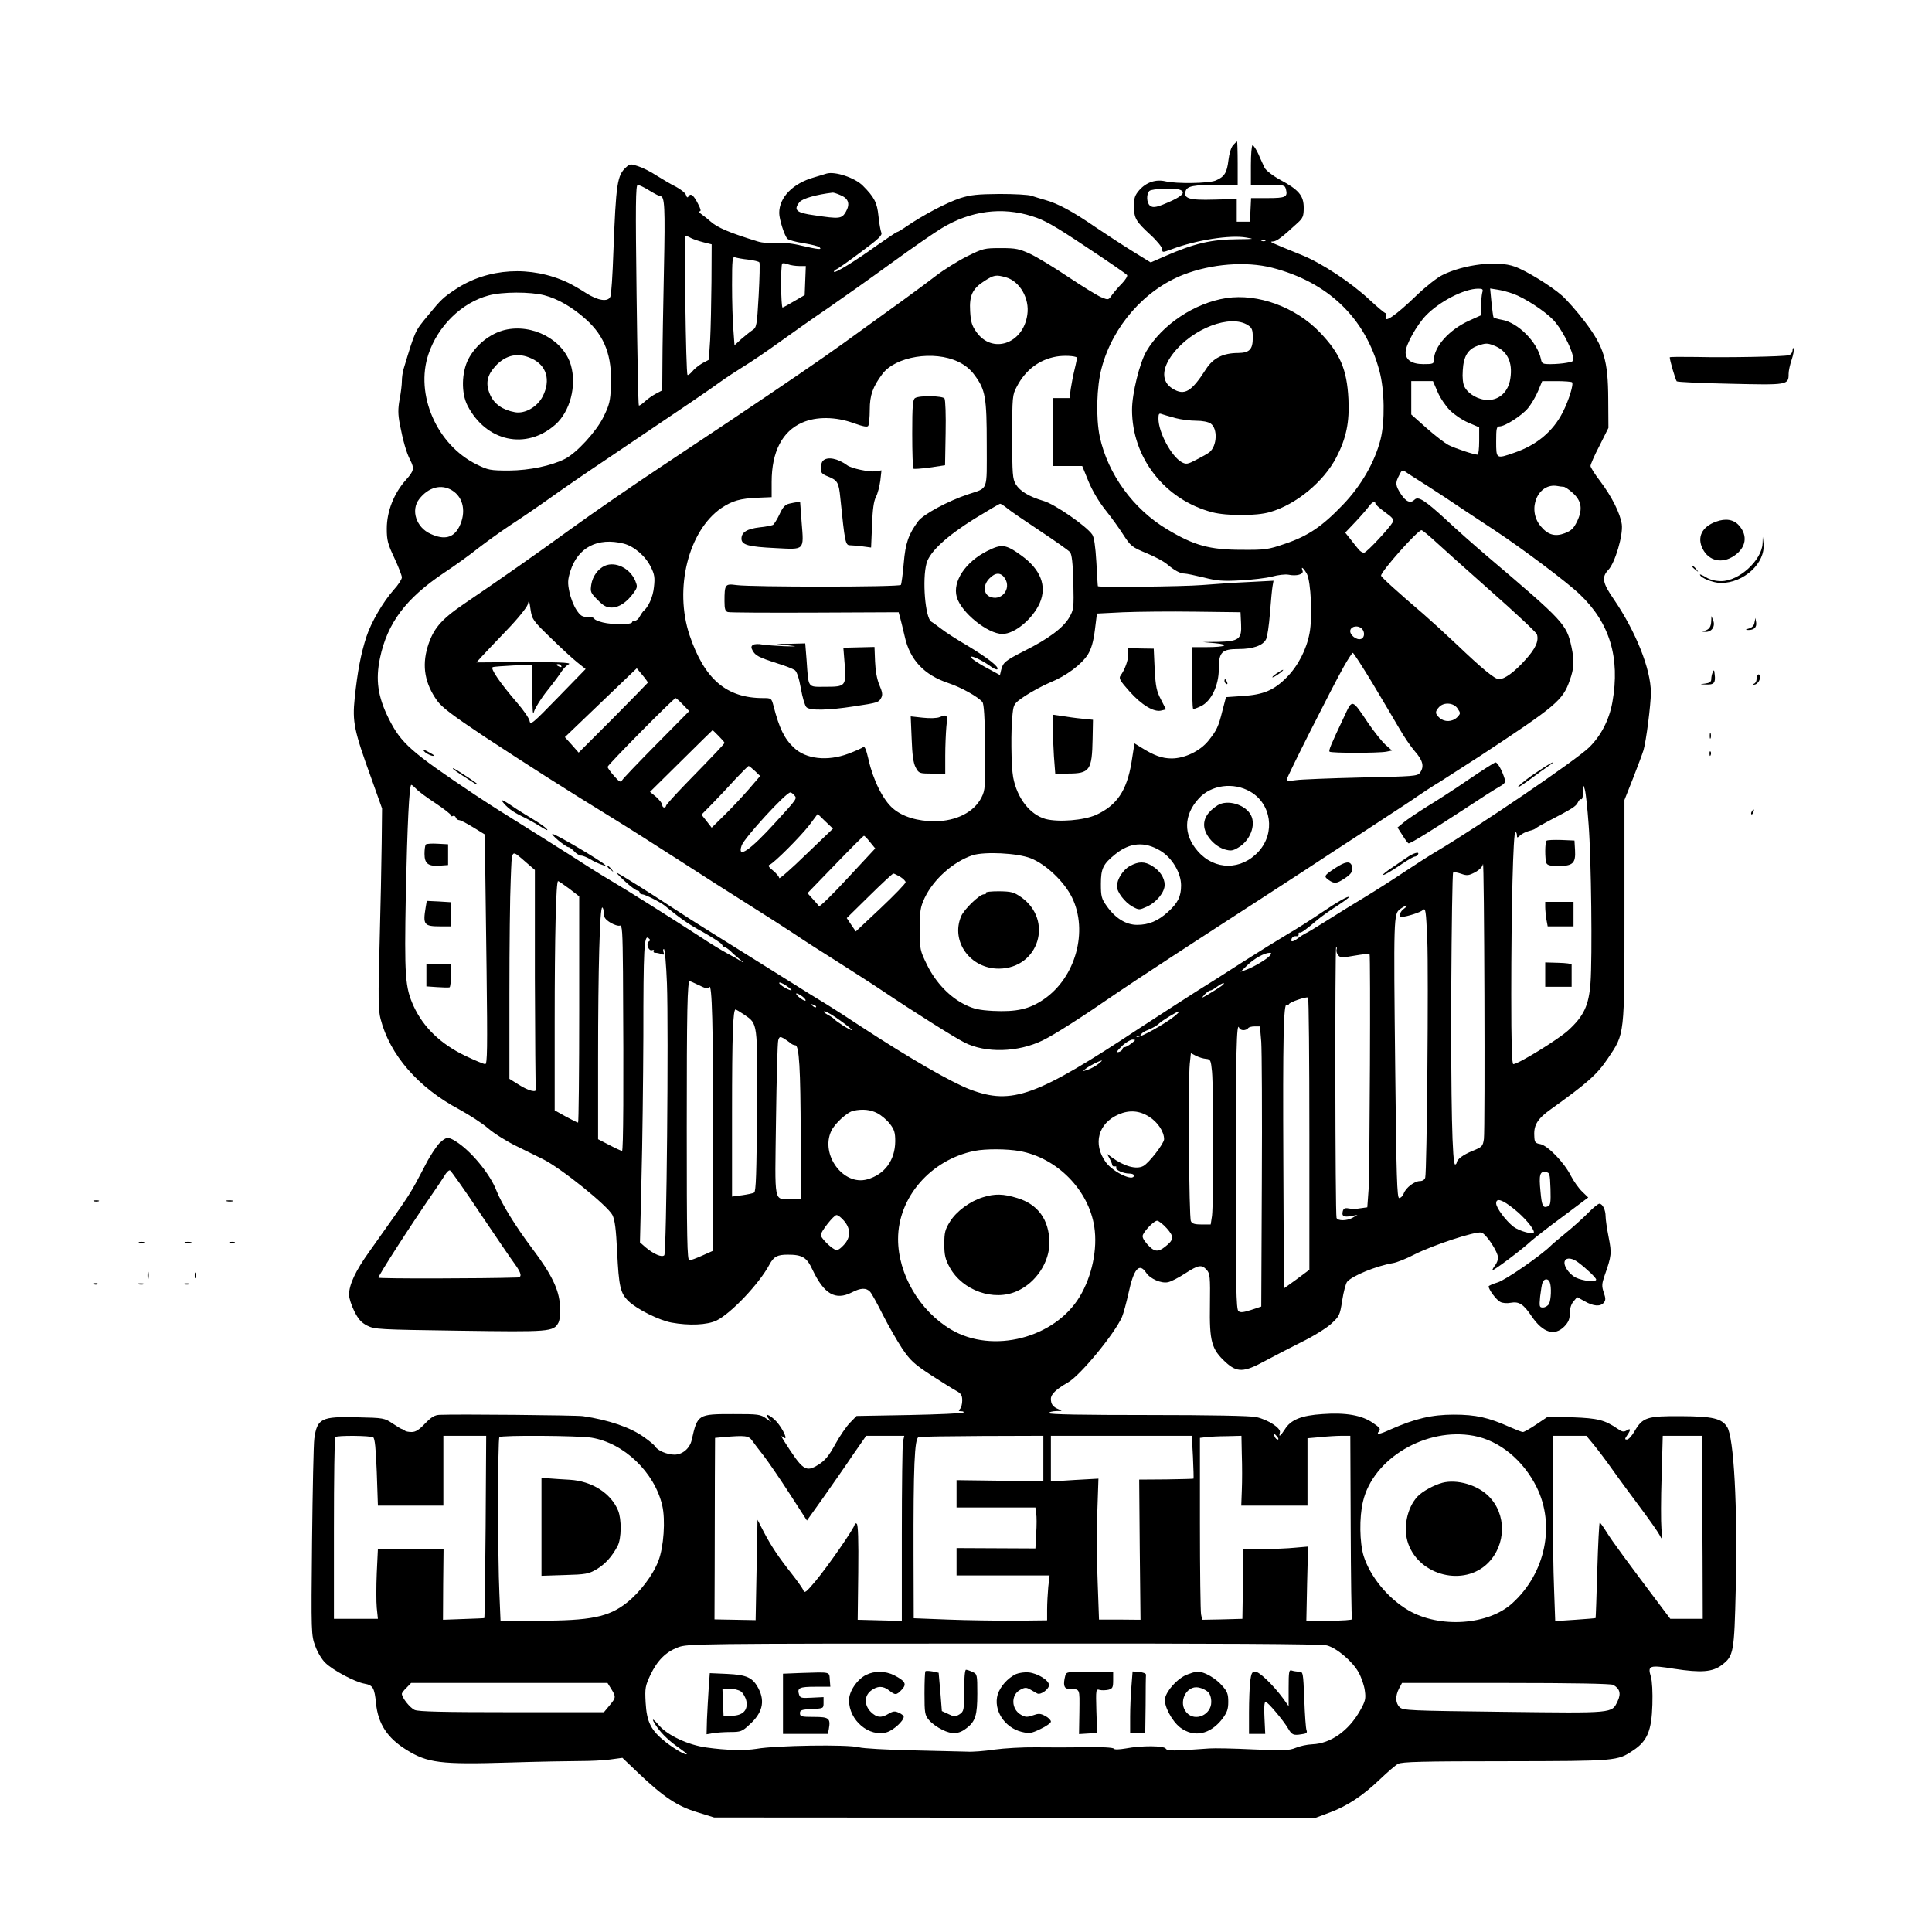 <?xml version="1.0" standalone="no"?>
<!DOCTYPE svg>
<svg version="1.0" xmlns="http://www.w3.org/2000/svg"
 width="1024pt" height="1024pt" viewBox="0 0 1024 1024"
 preserveAspectRatio="xMidYMid meet">

<g transform="translate(0,1024) scale(0.1,-0.1)"
fill="#000000" stroke="none">
<path d="M6536 9471 c-11 -12 -21 -45 -25 -80 -8 -67 -21 -88 -68 -108 -37
-15 -206 -18 -266 -4 -51 12 -101 -5 -138 -46 -24 -28 -29 -42 -29 -86 1 -65
10 -80 88 -152 34 -31 62 -66 62 -76 0 -18 1 -18 53 1 128 48 308 76 392 61
46 -8 43 -8 -42 -9 -145 -1 -233 -22 -391 -91 l-73 -32 -94 58 c-52 32 -142
91 -200 130 -119 82 -199 125 -265 143 -25 7 -57 17 -72 22 -15 6 -92 10 -170
10 -118 -1 -154 -5 -208 -22 -75 -25 -196 -89 -287 -151 -23 -16 -45 -29 -49
-29 -3 0 -52 -33 -108 -72 -115 -83 -226 -151 -226 -138 0 4 6 10 14 13 8 3
66 44 130 92 95 70 114 89 107 103 -4 9 -11 48 -15 87 -7 71 -22 100 -83 161
-42 42 -147 77 -192 64 -14 -5 -44 -13 -66 -20 -113 -32 -185 -106 -185 -189
0 -33 28 -122 44 -137 6 -6 45 -17 86 -23 41 -7 79 -16 84 -22 15 -14 -9 -11
-96 9 -48 12 -97 17 -133 14 -32 -3 -75 1 -98 8 -150 46 -216 74 -252 107 -11
10 -31 26 -45 36 -13 9 -19 17 -12 17 9 0 6 12 -8 39 -23 46 -39 59 -50 41 -6
-9 -9 -8 -14 6 -3 11 -27 30 -53 44 -27 13 -73 41 -104 60 -30 20 -74 42 -97
49 -38 13 -44 13 -63 -5 -48 -43 -54 -85 -68 -449 -4 -121 -11 -228 -16 -237
-12 -30 -66 -22 -131 20 -32 21 -75 45 -94 54 -196 92 -425 78 -595 -35 -65
-43 -77 -54 -145 -137 -72 -87 -68 -78 -131 -286 -5 -17 -9 -45 -9 -64 0 -18
-5 -61 -12 -97 -9 -50 -9 -78 1 -131 17 -88 35 -152 55 -190 23 -45 20 -58
-22 -105 -64 -71 -102 -167 -102 -259 0 -61 5 -81 40 -155 22 -47 40 -94 40
-103 0 -10 -19 -40 -43 -66 -56 -63 -120 -172 -145 -249 -29 -89 -47 -182 -62
-325 -13 -126 -4 -171 88 -425 l57 -160 -2 -185 c-1 -102 -6 -340 -11 -530 -8
-286 -7 -354 5 -400 49 -191 199 -364 417 -480 53 -29 123 -74 154 -101 31
-27 100 -70 152 -95 52 -26 114 -56 138 -68 95 -47 342 -246 368 -296 13 -27
19 -73 25 -195 9 -185 17 -220 61 -262 45 -43 162 -101 227 -113 93 -17 189
-13 239 11 77 38 226 195 280 296 23 43 42 53 97 53 77 0 101 -14 131 -79 62
-131 122 -165 209 -121 48 25 77 25 97 3 9 -10 39 -65 68 -123 29 -57 75 -137
102 -178 43 -63 62 -81 152 -140 57 -37 118 -75 135 -84 25 -14 31 -23 31 -51
0 -18 -5 -38 -12 -45 -9 -9 -8 -12 7 -12 10 0 15 -3 11 -7 -4 -4 -133 -10
-287 -13 l-279 -5 -34 -35 c-19 -19 -55 -71 -79 -115 -34 -62 -54 -86 -89
-108 -68 -42 -82 -32 -184 128 -15 25 -16 28 -2 17 29 -23 -2 46 -38 85 -35
37 -70 48 -38 11 17 -19 16 -19 -14 3 -32 23 -41 24 -176 24 -188 0 -189 -1
-220 -138 -10 -44 -49 -77 -91 -77 -38 0 -89 21 -102 43 -4 7 -31 30 -60 50
-70 51 -187 91 -323 111 -31 5 -668 11 -759 7 -27 -1 -44 -11 -78 -46 -31 -33
-50 -45 -71 -45 -16 0 -32 3 -36 7 -4 5 -11 8 -14 8 -4 0 -27 14 -51 30 -43
29 -48 30 -187 33 -191 5 -213 -6 -228 -113 -4 -27 -9 -273 -12 -546 -5 -488
-4 -497 17 -553 11 -32 35 -72 53 -89 39 -39 157 -102 208 -111 45 -8 53 -22
61 -104 11 -109 60 -184 162 -247 111 -69 180 -78 540 -67 160 5 331 8 380 8
50 0 120 3 157 8 l67 9 88 -84 c132 -125 203 -172 308 -204 l90 -28 1595 -1
1595 0 75 28 c93 35 174 89 265 176 39 37 81 74 95 81 20 11 126 14 570 14
592 1 592 1 677 58 74 49 97 104 101 242 2 65 -1 125 -8 148 -18 60 -9 63 124
42 143 -22 203 -17 252 20 63 48 66 65 74 410 10 426 -10 798 -46 852 -29 45
-76 56 -244 57 -180 1 -203 -6 -246 -79 -14 -25 -32 -45 -41 -45 -12 0 -12 3
1 22 21 30 20 41 -3 26 -15 -9 -24 -7 -47 9 -69 47 -105 56 -239 61 l-130 4
-61 -41 c-34 -23 -66 -41 -72 -41 -7 0 -37 12 -69 26 -114 51 -180 66 -298 66
-116 0 -205 -21 -334 -78 -61 -28 -79 -30 -62 -10 10 12 4 20 -32 44 -58 41
-145 56 -267 47 -112 -7 -169 -30 -200 -81 -24 -37 -34 -44 -26 -16 6 22 -62
67 -125 81 -27 7 -248 11 -571 11 -345 0 -528 3 -528 10 0 6 17 10 38 11 34 0
35 1 12 10 -29 12 -40 26 -40 55 0 24 28 51 91 87 66 38 247 258 286 347 8 19
23 75 34 124 28 131 57 166 94 110 21 -32 80 -58 116 -50 15 3 55 23 90 46 71
46 88 49 115 19 17 -19 19 -36 17 -186 -3 -193 8 -234 83 -303 60 -55 96 -55
206 5 46 25 134 70 195 101 62 30 133 74 158 97 44 40 47 46 59 124 7 46 19
90 26 99 27 32 154 84 242 99 21 3 73 24 115 46 99 50 323 124 355 116 25 -7
88 -102 88 -134 0 -11 -7 -28 -15 -39 -8 -10 -15 -22 -15 -26 0 -9 162 113
205 154 17 15 92 74 167 129 l136 102 -32 31 c-18 17 -45 55 -60 84 -35 70
-122 160 -162 168 -28 5 -31 10 -32 46 -3 56 19 90 88 139 194 139 245 184
302 269 90 134 88 112 88 787 l0 583 46 116 c25 64 50 131 55 148 14 47 39
242 39 305 0 124 -80 324 -196 494 -61 88 -66 118 -29 157 35 37 78 182 71
240 -8 58 -53 148 -115 230 -28 36 -50 72 -51 80 0 8 21 57 48 108 l47 94 -1
152 c-1 207 -22 276 -124 411 -40 53 -95 115 -121 138 -59 52 -191 133 -251
154 -90 33 -269 12 -383 -45 -27 -13 -88 -61 -135 -106 -115 -111 -180 -155
-164 -111 4 8 2 15 -2 15 -5 0 -43 32 -84 70 -98 92 -254 195 -360 238 -170
69 -175 71 -154 72 20 0 50 23 130 97 30 27 34 37 34 82 0 64 -26 95 -125 148
-40 22 -74 49 -82 63 -6 14 -22 46 -33 73 -12 26 -26 47 -31 47 -5 0 -9 -47
-9 -105 l0 -105 90 0 c87 0 90 -1 96 -24 10 -40 -2 -46 -96 -46 l-89 0 -3 -62
-3 -63 -35 0 -35 0 0 60 0 60 -120 -3 c-132 -4 -163 6 -151 45 8 27 42 33 172
33 l104 0 0 115 c0 63 -2 115 -3 115 -2 0 -12 -9 -21 -19z m-3094 -241 c26
-16 53 -30 58 -30 23 0 26 -56 19 -390 -4 -195 -8 -419 -8 -497 l-1 -142 -32
-17 c-18 -9 -45 -28 -60 -42 -15 -14 -30 -24 -32 -21 -3 2 -8 266 -12 587 -6
472 -5 582 6 582 7 0 35 -13 62 -30z m2812 4 c30 -11 16 -30 -41 -57 -79 -36
-101 -41 -118 -27 -18 15 -20 61 -3 78 12 12 134 17 162 6z m-1800 -28 c44
-18 53 -47 29 -89 -22 -37 -33 -38 -167 -18 -96 13 -112 28 -78 70 15 19 90
40 175 50 4 1 23 -5 41 -13z m1016 -112 c66 -20 118 -50 289 -164 115 -76 212
-143 215 -148 3 -6 -9 -25 -27 -44 -18 -18 -42 -46 -53 -61 -19 -28 -19 -28
-58 -12 -21 9 -99 57 -174 107 -74 50 -165 105 -201 122 -59 27 -76 31 -157
31 -87 0 -94 -2 -177 -43 -48 -24 -124 -71 -168 -105 -78 -60 -206 -153 -491
-358 -111 -80 -301 -210 -598 -409 -30 -20 -188 -125 -350 -233 -162 -107
-385 -261 -495 -341 -179 -130 -360 -257 -569 -399 -121 -83 -161 -131 -190
-227 -30 -102 -14 -193 51 -284 25 -35 82 -78 250 -190 227 -149 422 -274 678
-431 83 -51 242 -152 355 -225 113 -73 277 -178 365 -233 88 -55 198 -126 245
-157 47 -32 148 -97 225 -145 77 -49 185 -118 240 -155 168 -113 386 -250 436
-275 113 -58 285 -53 416 11 62 30 209 124 393 251 69 48 455 300 760 497 151
98 331 215 400 261 69 45 186 121 260 170 74 48 153 100 175 116 22 15 76 51
121 78 44 28 138 89 210 135 404 266 437 294 474 400 23 64 25 103 9 178 -26
119 -39 134 -442 476 -67 57 -168 146 -223 198 -111 102 -147 125 -166 106
-22 -22 -45 -12 -72 28 -30 46 -32 60 -10 101 14 29 17 30 37 16 12 -9 63 -41
112 -72 50 -32 134 -87 188 -124 55 -36 130 -86 168 -111 143 -94 387 -277
452 -340 159 -151 215 -336 173 -572 -17 -94 -61 -179 -124 -240 -70 -68 -583
-417 -812 -553 -36 -21 -110 -69 -166 -106 -55 -37 -149 -97 -210 -134 -60
-36 -152 -93 -204 -126 -52 -33 -102 -63 -110 -66 -8 -4 -26 -15 -39 -25 -29
-22 -42 -23 -35 -3 4 9 14 14 23 13 9 -2 15 3 14 9 -2 7 1 12 6 10 9 -2 33 16
98 71 16 13 58 44 96 68 37 24 67 46 67 49 0 10 -63 -26 -150 -85 -47 -32
-125 -82 -175 -111 -49 -29 -157 -96 -240 -149 -82 -53 -189 -121 -238 -151
-48 -30 -185 -119 -305 -197 -549 -363 -678 -410 -899 -327 -102 39 -319 164
-579 334 -71 47 -150 98 -175 113 -43 26 -91 55 -376 234 -79 49 -189 118
-245 153 -57 35 -152 96 -213 136 -112 74 -258 165 -285 179 -8 4 10 -15 40
-43 30 -28 61 -51 68 -51 6 0 12 -4 12 -10 0 -5 6 -10 14 -10 14 0 97 -42 119
-60 80 -66 126 -99 206 -142 51 -29 96 -58 98 -65 3 -7 9 -13 14 -13 4 0 19
-10 32 -22 12 -13 36 -33 52 -46 19 -15 21 -18 5 -8 -14 9 -47 28 -74 42 -28
15 -93 54 -145 89 -148 96 -389 248 -461 290 -36 21 -94 57 -130 80 -70 46
-425 269 -477 301 -17 10 -73 47 -125 81 -342 229 -392 273 -458 405 -58 117
-70 205 -46 320 39 186 137 316 338 451 62 41 145 101 183 132 39 30 116 86
172 123 57 37 149 100 205 140 57 41 186 130 288 198 456 307 559 377 615 418
33 24 90 61 127 84 37 22 122 80 190 129 68 49 184 131 258 181 74 51 225 158
335 238 110 80 230 163 267 185 152 92 319 114 478 63z m-1807 -116 c12 -6 41
-16 65 -22 l44 -11 -1 -200 c-1 -110 -4 -248 -7 -306 l-7 -106 -34 -18 c-19
-11 -43 -30 -54 -44 -11 -13 -22 -21 -25 -18 -9 9 -18 737 -10 737 4 0 17 -5
29 -12z m3044 -14 c-3 -3 -12 -4 -19 -1 -8 3 -5 6 6 6 11 1 17 -2 13 -5z
m-2741 -100 c30 -4 57 -10 59 -15 3 -4 1 -83 -4 -176 -9 -159 -11 -169 -33
-183 -12 -8 -39 -30 -59 -47 l-36 -33 -6 83 c-4 45 -7 151 -7 236 0 136 2 152
16 147 9 -3 40 -9 70 -12z m270 -34 l35 0 -3 -77 -3 -77 -55 -32 c-30 -18 -58
-33 -62 -34 -9 0 -11 224 -2 233 3 3 17 2 31 -4 13 -5 40 -9 59 -9z m2506 -9
c296 -76 494 -265 569 -546 28 -102 30 -270 6 -365 -31 -120 -102 -244 -199
-345 -110 -115 -185 -166 -307 -207 -90 -31 -105 -33 -231 -32 -168 0 -252 23
-393 108 -180 107 -315 293 -358 491 -21 100 -17 266 10 365 59 222 228 414
433 494 149 58 332 72 470 37z m-1410 -51 c73 -21 126 -112 113 -198 -22 -156
-188 -211 -271 -90 -23 32 -29 54 -32 108 -5 84 12 120 76 161 51 32 60 34
114 19z m2524 -82 c-3 -13 -6 -45 -6 -71 l0 -48 -62 -28 c-107 -48 -188 -139
-188 -209 0 -20 -5 -22 -55 -22 -62 0 -95 22 -95 63 0 39 59 144 108 195 73
75 201 141 276 142 25 0 28 -3 22 -22z m164 -5 c59 -21 166 -90 212 -138 40
-41 94 -142 104 -191 6 -30 4 -31 -33 -37 -21 -4 -59 -7 -84 -7 -43 0 -47 2
-52 28 -19 89 -122 193 -207 207 -22 4 -42 10 -44 13 -2 4 -7 40 -11 80 l-7
73 38 -6 c22 -3 59 -13 84 -22z m-5135 -8 c73 -19 150 -64 221 -128 100 -90
139 -195 132 -353 -3 -81 -8 -100 -40 -165 -38 -77 -142 -190 -203 -221 -73
-37 -188 -61 -296 -62 -101 0 -111 2 -174 33 -210 104 -326 370 -254 584 50
149 176 273 319 311 73 20 221 20 295 1z m5032 -266 c71 -27 102 -87 88 -176
-10 -68 -57 -113 -118 -113 -50 0 -104 30 -125 70 -8 15 -12 49 -9 87 4 74 27
112 78 130 43 15 52 15 86 2z m-2839 -86 c36 -17 65 -40 88 -72 57 -77 64
-117 64 -367 0 -254 10 -227 -99 -264 -106 -35 -237 -106 -264 -142 -51 -69
-68 -115 -77 -224 -5 -58 -12 -109 -15 -114 -7 -12 -793 -12 -872 -1 -60 8
-63 4 -63 -86 0 -41 4 -53 18 -57 9 -3 217 -4 461 -3 l444 2 7 -25 c4 -14 15
-60 25 -102 27 -125 103 -206 233 -249 66 -22 156 -72 179 -100 8 -10 13 -82
14 -239 2 -212 1 -227 -19 -267 -40 -78 -133 -125 -247 -126 -92 0 -171 24
-222 68 -52 44 -105 150 -129 257 -13 56 -21 75 -29 68 -6 -5 -42 -21 -79 -35
-110 -41 -225 -29 -289 33 -50 47 -77 103 -107 220 -11 41 -11 42 -55 42 -195
0 -311 100 -390 333 -83 248 -6 554 168 674 59 39 99 51 194 55 l73 3 0 81 c0
159 56 268 162 314 74 33 178 32 273 -3 51 -18 72 -22 77 -14 4 7 8 45 8 85 0
77 16 122 67 190 70 93 273 126 401 65z m630 22 c1 -1 -4 -29 -12 -61 -8 -32
-17 -80 -21 -106 l-6 -48 -45 0 -44 0 0 -180 0 -180 78 0 78 0 33 -81 c20 -49
55 -108 90 -152 32 -40 73 -97 92 -127 43 -66 46 -69 133 -105 38 -16 83 -40
100 -54 41 -35 72 -51 94 -51 11 0 57 -10 103 -21 70 -18 102 -20 194 -15 61
3 136 12 167 20 32 9 71 13 87 10 43 -9 82 2 75 21 -11 28 5 15 23 -17 21 -42
30 -228 14 -313 -16 -87 -61 -174 -120 -234 -68 -69 -123 -93 -235 -100 l-88
-6 -19 -72 c-21 -85 -30 -104 -75 -160 -44 -54 -125 -93 -194 -93 -50 0 -93
15 -163 59 l-34 21 -16 -102 c-25 -149 -77 -226 -187 -277 -65 -29 -198 -40
-268 -22 -83 23 -151 110 -172 221 -11 59 -13 257 -3 338 6 52 8 54 67 94 34
22 92 54 130 70 87 35 168 96 202 149 18 30 29 66 37 129 l11 88 140 7 c78 3
249 5 381 3 l240 -3 3 -62 c4 -81 -11 -92 -123 -95 l-80 -1 65 -6 c84 -8 55
-21 -46 -21 l-74 0 -1 -102 c-2 -120 1 -221 5 -226 2 -1 20 5 41 15 55 26 95
110 95 198 0 89 16 105 105 105 75 0 128 18 145 51 7 12 16 74 21 138 5 64 11
129 14 145 l5 28 -133 -7 c-72 -3 -184 -11 -247 -16 -101 -8 -548 -13 -551 -6
-1 1 -4 58 -8 128 -5 84 -12 132 -22 146 -31 45 -200 162 -258 178 -77 23
-124 51 -147 88 -17 29 -19 53 -19 252 0 212 1 222 24 265 46 89 119 144 210
160 39 7 99 4 109 -5z m1912 -183 c13 -31 43 -75 65 -97 22 -22 66 -52 97 -65
l58 -25 0 -72 c0 -40 -4 -73 -8 -73 -19 0 -119 33 -154 51 -20 10 -73 51 -117
90 l-81 72 0 88 0 89 58 0 57 0 25 -58z m712 52 c10 -9 -17 -96 -49 -159 -52
-102 -138 -174 -258 -215 -95 -33 -95 -33 -95 60 0 69 2 80 18 80 29 0 118 57
151 97 17 21 41 61 53 90 l22 53 76 0 c42 0 79 -3 82 -6z m-45 -554 c7 0 28
-14 47 -31 48 -42 56 -86 26 -150 -19 -40 -31 -51 -66 -65 -52 -20 -90 -9
-128 37 -75 89 -15 232 89 213 11 -2 25 -4 32 -4z m-5891 -19 c61 -37 76 -117
38 -193 -30 -59 -79 -71 -151 -38 -77 34 -107 126 -61 185 49 63 117 81 174
46z m4894 -70 c0 -5 23 -25 50 -45 42 -30 49 -39 41 -55 -17 -30 -134 -156
-150 -160 -8 -2 -21 6 -30 17 -9 10 -28 35 -43 54 l-28 35 56 59 c30 32 62 69
71 82 16 22 33 29 33 13z m-1953 -24 c15 -13 94 -67 174 -120 80 -53 152 -104
160 -113 10 -12 15 -57 18 -160 3 -139 2 -145 -22 -187 -32 -55 -112 -114
-236 -176 -104 -53 -115 -62 -125 -103 l-6 -26 -57 31 c-67 35 -111 67 -94 67
15 0 68 -27 103 -53 15 -11 31 -18 34 -14 12 11 -51 60 -157 124 -57 33 -120
74 -140 90 -20 15 -44 33 -53 38 -32 20 -49 224 -25 310 17 61 106 143 253
235 72 44 133 80 137 80 4 0 20 -10 36 -23z m2262 -169 c31 -29 165 -149 298
-267 134 -118 245 -222 249 -233 11 -35 -7 -76 -62 -136 -57 -64 -110 -102
-139 -102 -22 0 -91 57 -225 185 -58 55 -137 127 -175 160 -137 117 -225 197
-225 204 0 23 194 241 214 241 5 0 34 -24 65 -52z m-4294 -19 c56 -14 117 -67
145 -125 19 -38 22 -56 16 -106 -5 -52 -30 -107 -57 -128 -3 -3 -11 -15 -18
-27 -6 -13 -18 -23 -26 -23 -8 0 -15 -4 -15 -8 0 -13 -104 -14 -155 -1 -25 6
-45 15 -45 20 0 5 -16 9 -35 9 -29 0 -39 6 -60 38 -14 21 -31 64 -37 95 -10
48 -9 64 5 110 40 126 145 180 282 146z m-387 -499 c53 -52 117 -111 141 -130
l45 -36 -146 -150 c-136 -140 -147 -149 -151 -125 -3 15 -33 58 -66 96 -89
103 -145 184 -129 189 7 3 57 6 111 9 l97 4 1 -141 c1 -107 3 -133 10 -106 6
19 37 69 70 110 33 41 67 87 76 102 9 14 26 31 37 37 22 10 -63 13 -349 11
l-140 -1 30 33 c17 18 76 81 132 139 58 60 105 119 110 135 6 26 8 24 15 -26
8 -53 12 -59 106 -150z m4300 48 c17 -17 15 -47 -3 -54 -24 -10 -64 22 -58 46
6 22 42 27 61 8z m57 -290 c54 -90 117 -197 141 -238 24 -42 61 -97 83 -122
43 -49 51 -81 27 -114 -14 -18 -33 -19 -313 -25 -164 -4 -319 -10 -345 -14
-32 -5 -48 -4 -48 3 0 13 241 490 303 600 22 39 44 72 47 72 4 0 51 -73 105
-162z m-4300 92 c3 -6 -1 -7 -9 -4 -18 7 -21 14 -7 14 6 0 13 -4 16 -10z m459
-88 c-1 -2 -84 -87 -184 -188 l-183 -183 -36 41 -37 41 191 183 190 182 30
-36 c17 -20 29 -38 29 -40z m185 -116 l34 -35 -174 -176 c-96 -97 -178 -183
-182 -191 -7 -12 -15 -8 -42 23 -19 21 -34 43 -35 48 0 10 350 364 361 365 3
0 20 -15 38 -34z m4107 -22 c16 -24 16 -26 -3 -46 -26 -25 -67 -26 -93 -3 -24
22 -25 33 -3 57 25 28 79 24 99 -8z m-3917 -145 c17 -17 31 -33 31 -36 0 -5
-43 -51 -204 -216 -58 -60 -106 -113 -106 -118 0 -5 -4 -9 -10 -9 -5 0 -10 6
-10 14 0 8 -15 26 -32 42 l-33 27 165 163 c91 90 166 164 167 164 1 0 15 -14
32 -31z m193 -186 l27 -26 -61 -71 c-34 -39 -92 -101 -129 -137 l-67 -66 -27
35 -27 34 60 61 c33 34 88 92 122 130 35 37 65 67 68 67 3 0 18 -12 34 -27z
m-1796 -94 c10 -12 56 -46 102 -76 45 -30 82 -59 82 -64 0 -6 5 -7 10 -4 6 3
13 0 16 -8 2 -7 11 -14 18 -14 7 0 40 -17 74 -38 l62 -38 1 -111 c1 -61 4
-335 8 -609 5 -411 4 -497 -7 -497 -8 0 -56 20 -108 45 -128 62 -219 149 -271
261 -46 101 -50 156 -42 596 8 366 18 578 29 578 4 0 15 -10 26 -21z m4421
-15 c112 -65 133 -218 45 -316 -92 -102 -234 -102 -323 0 -78 88 -76 192 5
280 65 72 184 88 273 36z m1793 -174 c14 -181 20 -703 10 -840 -9 -119 -35
-175 -118 -251 -54 -49 -265 -179 -291 -179 -8 0 -11 109 -11 368 0 451 10
862 22 862 4 0 8 -7 8 -17 0 -15 2 -15 18 0 9 8 31 19 47 23 17 4 32 10 35 14
3 3 32 20 65 37 129 67 148 79 158 100 5 12 14 20 18 17 5 -3 9 14 10 38 1 41
1 41 9 13 5 -16 14 -100 20 -185z m-4210 155 c15 -18 17 -16 -99 -143 -135
-149 -206 -198 -180 -123 14 40 235 281 258 281 5 0 14 -7 21 -15z m62 -314
c-78 -76 -142 -132 -142 -125 0 7 -15 25 -32 39 -25 20 -29 28 -18 32 24 10
161 147 210 210 l44 59 40 -39 41 -39 -143 -137z m340 65 l27 -33 -146 -157
c-80 -87 -149 -154 -152 -149 -3 4 -18 22 -34 39 l-27 30 147 152 c81 84 149
152 152 152 4 0 18 -15 33 -34z m1538 -45 c62 -37 110 -117 110 -184 0 -59
-17 -93 -70 -141 -53 -48 -102 -68 -163 -68 -59 0 -116 35 -162 101 -27 38
-30 51 -30 116 0 81 11 105 77 158 77 62 155 68 238 18z m-3359 -64 l44 -38 0
-572 c1 -315 3 -579 5 -587 8 -24 -38 -13 -92 22 l-48 30 0 452 c0 249 3 521
7 604 7 170 -1 162 84 89z m2672 24 c81 -32 177 -123 219 -208 87 -178 19
-424 -149 -539 -77 -53 -145 -68 -270 -62 -73 4 -103 11 -146 32 -83 40 -157
118 -203 211 -38 78 -39 82 -39 190 0 98 3 116 26 166 47 99 152 192 254 226
64 20 236 12 308 -16z m2402 -1488 c-6 -39 -9 -42 -60 -63 -50 -20 -83 -45
-84 -62 -1 -5 -4 -9 -8 -10 -16 -6 -23 335 -21 929 2 336 6 614 10 618 3 4 22
1 42 -6 31 -11 40 -10 73 7 24 13 40 29 43 44 7 36 12 -1406 5 -1457z m-3094
1390 c16 -10 29 -23 29 -29 0 -7 -59 -68 -132 -137 l-132 -124 -24 35 -24 36
120 118 c66 65 123 118 127 118 4 0 20 -8 36 -17z m-1754 -63 l53 -41 0 -599
c0 -330 -3 -600 -6 -600 -4 0 -33 15 -65 32 l-59 33 0 471 c0 449 7 744 18
744 3 0 29 -18 59 -40z m4425 -106 c-21 -14 -31 -44 -14 -44 28 1 100 24 113
36 15 14 17 1 24 -158 7 -179 -2 -1230 -11 -1260 -3 -11 -15 -18 -28 -18 -29
0 -75 -35 -86 -66 -5 -13 -16 -24 -24 -24 -11 0 -15 107 -21 683 -9 809 -8
822 25 848 14 10 29 19 35 19 5 0 -1 -7 -13 -16z m-4242 -23 c0 -23 8 -34 35
-51 20 -12 42 -19 50 -16 13 5 15 -29 17 -247 4 -613 2 -947 -5 -947 -4 0 -35
14 -67 31 l-60 31 0 427 c0 475 9 801 22 801 4 0 8 -13 8 -29z m239 -151 c-17
-11 -1 -53 17 -46 9 3 12 1 9 -4 -3 -6 0 -10 9 -10 8 0 22 -3 32 -7 13 -5 16
-3 11 10 -3 9 -3 17 2 17 5 0 12 -82 16 -182 9 -246 -2 -1429 -14 -1441 -13
-13 -56 6 -98 41 l-31 27 8 335 c5 184 9 526 10 760 0 463 4 537 27 518 10 -8
11 -13 2 -18z m3645 -43 c-2 -7 1 -20 8 -29 12 -15 20 -15 88 -3 41 7 77 11
79 9 6 -6 1 -1142 -5 -1246 l-7 -97 -36 -5 c-20 -4 -48 -4 -62 -1 -21 4 -28 0
-32 -15 -7 -26 6 -33 46 -25 l32 6 -27 -16 c-29 -16 -78 -17 -84 0 -7 20 -9
1435 -2 1435 4 0 5 -6 2 -13z m-354 -33 c-16 -18 -84 -59 -125 -74 l-30 -11
37 36 c36 35 89 64 117 65 11 0 11 -3 1 -16z m-3025 -156 c36 -18 48 -20 54
-10 15 25 21 -203 21 -799 l0 -598 -56 -25 c-31 -14 -63 -26 -70 -26 -12 0
-14 112 -14 703 0 621 3 777 16 777 2 0 24 -10 49 -22z m490 -26 c-6 -6 -65
28 -65 38 0 6 15 0 34 -12 19 -13 33 -24 31 -26z m2276 20 c-13 -9 -43 -28
-65 -41 -39 -23 -40 -23 -22 -3 11 12 24 22 30 22 6 0 22 9 36 20 14 11 30 19
35 19 6 0 -1 -8 -14 -17z m-2201 -74 c0 -11 -49 23 -50 35 0 4 11 0 25 -9 14
-9 25 -20 25 -26z m2670 -709 l0 -719 -67 -50 -68 -49 -3 672 c-3 654 1 842
18 832 5 -3 10 -1 12 3 4 11 90 40 101 35 4 -3 7 -328 7 -724z m-2615 673 c-3
-3 -11 0 -18 7 -9 10 -8 11 6 5 10 -3 15 -9 12 -12z m-380 -40 c72 -50 70 -37
67 -512 -2 -326 -5 -426 -15 -431 -6 -4 -36 -10 -64 -14 l-53 -7 0 444 c0 418
5 548 19 548 3 -1 24 -13 46 -28z m510 -32 c38 -27 65 -50 60 -50 -11 0 -86
48 -95 60 -3 4 -18 14 -35 23 -16 9 -23 16 -15 17 9 0 47 -22 85 -50z m1770
24 c-47 -39 -185 -116 -198 -110 -7 2 -4 5 6 5 9 1 17 5 17 10 0 5 17 16 39
24 21 9 46 23 54 32 16 16 97 65 107 65 3 -1 -8 -12 -25 -26z m365 -74 c10 0
22 5 25 10 3 6 19 10 35 10 l28 0 7 -82 c3 -46 5 -380 3 -743 l-3 -660 -54
-18 c-41 -13 -57 -15 -67 -6 -12 10 -14 129 -14 729 0 640 4 813 18 772 2 -6
12 -12 22 -12z m-2402 -67 c7 -7 19 -13 27 -13 21 0 28 -121 29 -485 l1 -330
-50 0 c-96 1 -88 -39 -82 418 3 221 8 412 12 424 6 19 10 20 28 10 12 -7 27
-18 35 -24z m1809 -3 c-14 -11 -30 -20 -36 -20 -6 0 -11 -4 -11 -9 0 -5 -7
-11 -15 -15 -23 -8 -18 1 16 34 18 16 41 30 52 30 18 0 17 -2 -6 -20z m395
-82 c24 -2 26 -7 32 -68 8 -86 8 -704 0 -764 l-7 -46 -48 0 c-36 0 -51 4 -57
18 -10 18 -15 740 -6 833 l6 57 27 -14 c16 -8 39 -15 53 -16z m-572 -28 c-14
-11 -38 -24 -55 -30 -29 -9 -29 -9 -10 6 19 15 74 43 85 43 3 0 -6 -8 -20 -19z
m-1170 -260 c21 -11 51 -36 67 -57 23 -30 28 -46 28 -92 -1 -101 -56 -176
-149 -202 -126 -35 -249 131 -190 257 19 40 86 101 118 107 49 10 89 6 126
-13z m1441 -19 c45 -28 79 -79 79 -119 0 -22 -80 -126 -110 -142 -37 -20 -102
-2 -169 47 l-24 18 14 -25 c7 -14 14 -29 14 -35 1 -5 7 -9 14 -7 7 1 10 -1 7
-6 -7 -12 38 -32 69 -32 14 0 25 -4 25 -10 0 -35 -110 17 -149 70 -70 97 -41
207 69 254 56 24 110 20 161 -13z m-686 -182 c198 -36 365 -206 395 -401 18
-118 -12 -262 -77 -370 -133 -221 -462 -305 -682 -175 -167 99 -281 293 -281
480 0 221 173 420 405 467 60 12 174 11 240 -1z m2813 -200 c2 -72 0 -88 -14
-93 -26 -10 -32 1 -39 79 -9 88 -3 108 27 103 22 -3 23 -8 26 -89z m-193 -107
c54 -43 105 -103 105 -123 0 -15 -76 5 -108 29 -40 31 -92 100 -92 124 0 31
33 20 95 -30z m-3551 -63 c37 -43 35 -91 -4 -130 -23 -24 -33 -28 -48 -20 -26
14 -72 62 -72 75 1 19 69 106 84 106 8 0 26 -14 40 -31z m1710 -39 c40 -45 39
-61 -10 -99 -37 -29 -57 -26 -93 14 -23 27 -29 40 -22 53 16 30 60 72 74 72 8
0 31 -18 51 -40z m586 -1105 c7 -9 8 -15 2 -15 -5 0 -12 7 -16 15 -3 8 -4 15
-2 15 2 0 9 -7 16 -15z m1041 5 c136 -25 263 -129 334 -273 99 -201 46 -455
-129 -614 -127 -117 -386 -134 -551 -38 -109 64 -202 178 -237 287 -22 71 -24
206 -4 289 53 229 335 396 587 349z m-5833 -8 c9 -6 14 -59 19 -185 l6 -177
174 0 173 0 0 185 0 185 114 0 113 0 -3 -482 c-2 -265 -5 -482 -7 -484 -1 -1
-51 -3 -111 -5 l-108 -4 1 188 2 187 -174 0 -174 0 -6 -127 c-3 -71 -3 -154 0
-185 l6 -58 -117 0 -116 0 0 478 c0 263 3 482 7 485 9 10 185 8 201 -1z m1157
-2 c172 -28 334 -183 375 -359 18 -76 8 -221 -20 -293 -28 -75 -97 -166 -167
-222 -97 -77 -192 -96 -474 -96 l-196 0 -6 143 c-9 186 -9 822 0 830 10 11
421 8 488 -3z m852 -16 c10 -14 37 -50 61 -80 23 -30 85 -120 136 -199 l93
-144 87 122 c47 67 118 168 156 225 l71 102 101 0 101 0 -7 -31 c-3 -17 -6
-238 -6 -491 l0 -459 -117 3 -117 3 3 251 c2 173 -1 254 -8 258 -6 4 -11 2
-11 -4 0 -17 -143 -223 -209 -302 -49 -58 -57 -64 -63 -47 -4 11 -32 50 -61
87 -72 91 -109 147 -149 223 l-33 64 -5 -266 -5 -266 -109 2 -109 2 1 269 c0
148 1 364 1 481 l1 212 43 4 c118 10 135 8 154 -19z m1543 -95 l0 -121 -230 4
-230 3 0 -72 0 -73 209 0 209 0 4 -30 c3 -17 3 -66 0 -109 l-4 -78 -209 1
-209 1 0 -72 0 -73 246 0 247 0 -7 -61 c-3 -34 -6 -88 -6 -120 l0 -57 -172 -2
c-95 0 -254 2 -354 6 l-181 7 -1 336 c-1 465 5 619 27 624 9 3 161 5 339 6
l322 1 0 -121z m793 9 c3 -62 4 -114 3 -115 -1 -1 -66 -3 -145 -4 l-143 -1 3
-371 4 -372 -110 1 -110 0 -7 195 c-5 107 -5 275 -2 373 l6 179 -126 -7 -126
-8 0 121 0 121 374 0 373 0 6 -112z m259 10 c2 -57 2 -140 0 -185 l-3 -83 176
0 175 0 0 179 0 178 68 6 c37 4 88 7 113 7 l46 0 2 -482 c1 -264 4 -485 7
-490 3 -4 -51 -8 -119 -8 l-123 0 4 197 5 196 -69 -6 c-38 -4 -115 -7 -171 -7
l-103 0 -2 -185 -3 -185 -107 -3 -106 -2 -6 29 c-3 15 -6 232 -6 482 l0 453
33 4 c17 2 67 5 110 5 l77 2 2 -102z m1865 55 c22 -27 67 -86 100 -133 33 -47
99 -136 146 -199 47 -63 93 -128 102 -145 16 -31 16 -31 11 32 -3 34 -3 159 1
277 l6 215 104 0 103 0 1 -157 c1 -87 2 -305 3 -485 l1 -328 -86 0 -86 0 -40
53 c-192 255 -269 360 -296 404 -18 29 -35 53 -38 53 -3 0 -9 -114 -13 -252
-4 -139 -8 -253 -9 -254 -1 -1 -50 -5 -108 -9 l-106 -7 -6 168 c-4 92 -7 313
-7 491 l0 323 89 0 89 0 39 -47z m-1414 -1064 c53 -14 137 -86 168 -143 15
-27 30 -71 33 -97 6 -42 3 -55 -25 -105 -61 -108 -156 -175 -253 -179 -28 -1
-68 -10 -89 -19 -34 -14 -64 -15 -225 -8 -103 5 -207 7 -232 5 -191 -14 -223
-14 -231 -1 -10 16 -127 17 -212 1 -36 -6 -60 -7 -64 -1 -3 6 -65 9 -147 8
-77 -2 -197 -2 -266 -1 -69 1 -168 -5 -220 -12 -52 -8 -117 -13 -145 -11 -27
1 -159 4 -292 7 -133 3 -259 10 -280 16 -58 16 -442 10 -543 -8 -62 -10 -160
-8 -266 7 -96 13 -205 64 -250 116 -38 45 -45 40 -12 -7 27 -39 70 -79 121
-114 20 -14 37 -27 37 -29 0 -11 -61 23 -112 63 -78 62 -100 105 -106 210 -4
75 -2 87 25 145 37 77 81 122 147 147 50 19 91 20 1726 20 1140 1 1687 -2
1713 -10z m-3793 -231 c26 -42 25 -46 -10 -88 l-29 -35 -488 0 c-362 0 -495 3
-515 12 -25 11 -68 65 -68 86 0 4 11 19 25 32 l24 25 521 0 520 0 20 -32z
m5310 22 c35 -19 43 -46 24 -86 -32 -66 -14 -64 -605 -57 -498 6 -533 7 -551
25 -22 22 -23 59 -3 98 l16 30 550 0 c356 0 557 -4 569 -10z"/>
<path d="M2248 6258 c11 -14 52 -31 52 -22 0 2 -15 11 -32 20 -28 14 -31 15
-20 2z"/>
<path d="M7785 6109 c-71 -49 -170 -113 -220 -143 -49 -31 -105 -68 -124 -84
l-34 -28 27 -42 c14 -23 29 -42 32 -42 11 0 103 56 276 169 97 64 190 124 208
133 26 15 30 22 25 40 -14 46 -38 88 -49 87 -6 -1 -69 -41 -141 -90z"/>
<path d="M8149 6150 c-42 -27 -86 -62 -100 -76 -13 -15 12 0 56 32 44 33 92
67 105 76 14 9 23 17 20 17 -3 1 -40 -21 -81 -49z"/>
<path d="M2400 6167 c0 -4 20 -18 103 -71 15 -10 27 -16 27 -13 0 4 -20 18
-102 71 -16 10 -28 16 -28 13z"/>
<path d="M2660 5995 c27 -35 54 -56 105 -81 28 -13 73 -38 100 -55 30 -19 43
-24 33 -13 -9 11 -43 34 -75 53 -32 19 -85 52 -118 75 -33 22 -53 31 -45 21z"/>
<path d="M2960 5785 c23 -19 47 -35 52 -35 6 0 20 -10 32 -23 11 -12 28 -22
36 -22 8 1 31 -9 50 -20 30 -19 89 -41 78 -30 -24 24 -263 165 -280 165 -5 0
9 -16 32 -35z"/>
<path d="M7454 5693 c-21 -14 -58 -39 -81 -55 -24 -16 -43 -32 -43 -34 0 -7
39 15 102 58 31 21 61 38 67 38 5 0 13 5 16 10 12 19 -23 10 -61 -17z"/>
<path d="M7077 5639 c-59 -39 -62 -44 -35 -63 30 -21 42 -20 83 7 39 25 48 41
40 68 -9 27 -35 23 -88 -12z"/>
<path d="M3220 5646 c0 -2 8 -10 18 -17 15 -13 16 -12 3 4 -13 16 -21 21 -21
13z"/>
<path d="M6499 8660 c-168 -26 -340 -141 -423 -282 -36 -62 -76 -224 -76 -310
0 -255 174 -477 425 -543 78 -20 236 -20 306 1 139 40 285 161 352 290 53 102
70 187 64 309 -8 158 -44 241 -151 353 -128 134 -329 208 -497 182z m116 -144
c21 -14 25 -24 25 -66 0 -62 -17 -80 -78 -81 -79 0 -132 -27 -169 -84 -78
-122 -115 -144 -178 -105 -60 37 -59 105 1 184 103 135 306 213 399 152z
m-385 -492 c30 -8 79 -14 110 -14 33 0 64 -6 77 -15 38 -27 34 -119 -7 -152
-8 -7 -39 -24 -68 -39 -47 -25 -55 -26 -78 -14 -55 30 -124 158 -124 231 0 26
3 30 18 24 9 -3 42 -13 72 -21z"/>
<path d="M2675 8491 c-78 -19 -154 -80 -193 -155 -36 -71 -38 -180 -4 -246 99
-191 310 -237 465 -101 79 70 114 206 83 315 -39 135 -204 222 -351 187z m142
-151 c80 -36 103 -114 60 -200 -29 -57 -94 -94 -147 -85 -66 12 -110 43 -132
92 -26 60 -18 103 30 155 54 57 118 71 189 38z"/>
<path d="M4850 8130 c-12 -8 -15 -40 -15 -189 0 -99 3 -182 6 -185 3 -3 42 0
87 6 l81 12 3 170 c2 94 -1 177 -6 184 -10 14 -133 17 -156 2z"/>
<path d="M4362 7798 c-7 -7 -12 -25 -12 -40 0 -24 7 -31 40 -44 49 -20 56 -31
64 -114 24 -235 27 -250 51 -250 12 0 43 -3 67 -6 l45 -6 5 118 c3 85 9 128
21 151 9 17 19 56 23 86 l6 54 -30 -5 c-35 -5 -129 15 -152 32 -50 37 -105 47
-128 24z"/>
<path d="M4185 7571 c-23 -5 -35 -17 -53 -56 -13 -28 -29 -53 -35 -57 -6 -3
-38 -10 -71 -13 -67 -8 -96 -26 -96 -60 0 -33 36 -43 182 -50 154 -8 149 -14
137 135 -4 58 -8 106 -8 108 -1 3 -21 1 -56 -7z"/>
<path d="M3991 6822 c-10 -7 -11 -14 -2 -30 15 -27 32 -36 128 -67 43 -13 86
-30 96 -37 11 -9 22 -42 32 -98 8 -46 21 -90 29 -98 18 -19 116 -17 251 4 127
19 133 21 146 46 8 15 6 30 -10 67 -13 31 -21 75 -23 125 l-3 77 -82 -2 -83
-2 7 -88 c8 -116 5 -119 -102 -119 -97 0 -89 -11 -100 143 l-7 87 -76 -2 -77
-1 60 -7 c55 -7 54 -7 -20 -5 -44 2 -96 6 -115 9 -19 4 -41 3 -49 -2z"/>
<path d="M4980 6439 c-14 -6 -52 -7 -89 -3 l-64 7 5 -119 c3 -86 9 -128 21
-151 17 -32 19 -33 87 -33 l70 0 0 94 c0 51 3 121 6 155 7 64 5 66 -36 50z"/>
<path d="M5980 6772 c0 -32 -18 -81 -41 -113 -10 -14 -3 -27 47 -83 65 -73
130 -112 169 -102 l25 6 -27 53 c-23 44 -28 68 -33 160 l-5 109 -68 1 -67 2 0
-33z"/>
<path d="M6765 6670 c-16 -11 -25 -20 -20 -20 10 0 64 39 55 40 -3 0 -18 -9
-35 -20z"/>
<path d="M6490 6631 c0 -6 4 -13 10 -16 6 -3 7 1 4 9 -7 18 -14 21 -14 7z"/>
<path d="M5580 6388 c0 -36 3 -106 6 -156 l7 -92 66 0 c117 0 129 16 132 184
l2 101 -59 6 c-33 3 -80 10 -106 14 l-48 7 0 -64z"/>
<path d="M5233 7320 c-116 -58 -185 -162 -162 -244 23 -82 164 -196 242 -196
65 0 160 79 198 164 39 90 5 178 -98 252 -83 60 -104 62 -180 24z m93 -145
c37 -57 -20 -125 -81 -97 -34 16 -34 64 0 97 31 32 60 32 81 0z"/>
<path d="M3205 7241 c-35 -16 -64 -55 -71 -99 -6 -39 -4 -44 34 -82 31 -32 47
-40 75 -40 38 0 81 29 117 80 19 27 19 32 7 62 -29 67 -105 104 -162 79z"/>
<path d="M7125 6443 c-71 -150 -84 -181 -78 -187 8 -8 261 -8 301 0 l30 6 -35
31 c-19 17 -61 70 -93 117 -85 127 -82 126 -125 33z"/>
<path d="M2257 5764 c-4 -4 -7 -27 -7 -50 0 -52 20 -67 83 -62 l42 3 0 55 0
55 -55 3 c-31 2 -59 0 -63 -4z"/>
<path d="M2256 5430 c-15 -92 -9 -100 80 -100 l54 0 0 64 0 64 -64 4 -64 3 -6
-35z"/>
<path d="M2260 5071 l0 -59 58 -4 c31 -2 60 -3 65 -1 4 3 7 31 7 64 l0 59 -65
0 -65 0 0 -59z"/>
<path d="M6454 5972 c-53 -34 -77 -72 -71 -116 7 -48 56 -102 108 -118 32 -9
42 -8 71 9 64 37 96 120 68 173 -30 56 -124 84 -176 52z"/>
<path d="M8197 5784 c-9 -9 -9 -96 -1 -118 5 -12 20 -16 64 -16 77 0 92 15 88
84 l-3 51 -70 3 c-39 1 -74 0 -78 -4z"/>
<path d="M8190 5433 c0 -16 3 -45 6 -65 l7 -38 68 0 69 0 0 65 0 65 -75 0 -75
0 0 -27z"/>
<path d="M8190 5074 l0 -64 70 0 70 0 0 55 c0 30 0 58 0 63 0 4 -31 8 -70 9
l-70 2 0 -65z"/>
<path d="M5989 5650 c-36 -19 -69 -70 -69 -108 0 -30 42 -85 82 -107 35 -19
36 -19 78 0 50 23 93 76 93 115 0 37 -26 76 -66 100 -40 25 -72 25 -118 0z"/>
<path d="M5226 5508 c3 -4 -2 -8 -11 -8 -23 0 -106 -80 -121 -117 -56 -133 49
-278 201 -277 211 2 290 257 117 379 -39 27 -52 30 -117 31 -41 0 -72 -3 -69
-8z"/>
<path d="M5209 3894 c-68 -21 -140 -74 -174 -129 -26 -42 -30 -58 -30 -119 0
-59 5 -80 29 -124 68 -123 234 -181 357 -125 101 45 173 155 171 260 -2 119
-61 200 -170 233 -74 23 -119 24 -183 4z"/>
<path d="M7645 2381 c-45 -12 -107 -46 -132 -73 -56 -60 -78 -169 -49 -250 61
-171 296 -228 422 -103 98 98 100 260 4 355 -60 60 -168 91 -245 71z"/>
<path d="M2870 2148 l0 -260 123 4 c111 3 127 6 168 30 47 28 83 68 113 125
20 40 21 141 2 187 -38 92 -139 156 -256 163 -36 2 -84 5 -107 7 l-43 4 0
-260z"/>
<path d="M4905 1382 c-3 -3 -5 -56 -5 -118 0 -104 2 -115 24 -141 13 -16 45
-39 70 -51 52 -26 89 -24 131 10 45 35 55 68 55 181 0 102 -1 104 -25 115 -14
7 -30 12 -35 12 -6 0 -10 -47 -10 -110 0 -105 -1 -110 -24 -126 -23 -14 -28
-14 -59 1 l-35 16 -8 102 -9 101 -32 7 c-18 3 -35 4 -38 1z"/>
<path d="M6830 1295 l0 -98 -30 42 c-51 69 -125 141 -147 141 -17 0 -21 -8
-27 -52 -3 -29 -6 -104 -6 -165 l0 -113 43 0 43 0 -4 85 c-3 53 -1 85 6 85 11
0 94 -98 119 -141 20 -34 28 -38 71 -31 26 3 32 8 27 21 -4 9 -9 82 -12 164
-6 144 -6 147 -29 147 -12 0 -29 3 -38 6 -14 5 -16 -7 -16 -91z"/>
<path d="M4248 1373 l-98 -4 0 -159 0 -160 119 0 119 0 5 26 c10 57 1 64 -79
64 -67 0 -74 2 -74 20 0 16 8 19 63 22 62 3 62 3 62 33 l0 30 -62 -3 c-55 -3
-62 -2 -68 17 -11 35 3 41 86 41 l80 0 -3 38 c-3 42 6 40 -150 35z"/>
<path d="M4591 1363 c-48 -24 -91 -87 -91 -135 0 -107 107 -197 201 -169 35
11 89 60 89 82 0 5 -11 15 -26 21 -20 10 -30 9 -54 -5 -39 -24 -63 -21 -94 9
-36 36 -36 85 0 113 34 26 64 27 97 1 32 -26 39 -25 67 5 27 29 19 45 -41 76
-47 23 -103 24 -148 2z"/>
<path d="M5385 1367 c-44 -21 -83 -65 -97 -108 -24 -82 35 -175 126 -198 42
-10 51 -9 101 15 30 14 55 32 55 39 0 8 -14 22 -30 30 -26 14 -36 14 -66 3
-30 -10 -39 -10 -62 3 -53 29 -55 107 -4 133 24 13 32 13 53 1 13 -8 30 -17
37 -21 18 -9 62 23 62 45 0 25 -60 62 -108 67 -20 2 -50 -2 -67 -9z"/>
<path d="M5646 1358 c-12 -47 -7 -68 17 -69 64 -3 59 7 58 -122 l-2 -118 48 3
48 3 -4 117 c-3 114 -3 117 18 111 11 -3 32 -2 46 1 22 6 25 12 25 51 l0 45
-124 0 c-120 0 -124 -1 -130 -22z"/>
<path d="M5997 1304 c-4 -42 -7 -116 -7 -164 l0 -87 40 0 40 0 2 148 c0 82 1
155 2 162 1 7 -14 13 -35 15 l-36 3 -6 -77z"/>
<path d="M6284 1361 c-46 -21 -100 -81 -109 -122 -8 -37 35 -120 80 -155 73
-55 158 -38 223 45 26 35 32 52 32 91 0 41 -5 55 -32 85 -35 41 -96 75 -130
75 -13 0 -41 -9 -64 -19z m118 -88 c11 -10 18 -30 18 -54 0 -68 -85 -106 -130
-57 -48 52 -4 147 63 134 17 -3 39 -14 49 -23z"/>
<path d="M3756 1289 c-3 -46 -7 -119 -9 -162 l-2 -79 35 6 c19 3 61 6 92 6 53
0 62 3 99 38 69 61 85 122 50 191 -31 60 -62 74 -168 79 l-91 4 -6 -83z m171
-14 c12 -9 25 -32 29 -51 9 -49 -19 -77 -78 -78 l-43 -1 -3 73 -3 72 38 0 c21
0 48 -7 60 -15z"/>
<path d="M9501 8384 c-1 -13 -9 -24 -21 -27 -28 -7 -324 -13 -492 -9 -76 1
-138 1 -138 -2 0 -16 31 -121 37 -127 5 -4 132 -10 284 -13 305 -7 309 -7 309
53 0 15 7 48 16 74 9 26 13 52 11 59 -3 7 -6 3 -6 -8z"/>
<path d="M9095 7475 c-75 -27 -102 -83 -70 -145 33 -64 103 -79 166 -36 64 43
74 107 26 161 -28 32 -71 39 -122 20z"/>
<path d="M9342 7359 c-5 -89 -125 -199 -219 -199 -30 0 -60 7 -80 20 -18 11
-33 17 -33 15 0 -17 71 -45 111 -45 122 0 237 106 226 209 l-4 36 -1 -36z"/>
<path d="M8970 7236 c0 -2 8 -10 18 -17 15 -13 16 -12 3 4 -13 16 -21 21 -21
13z"/>
<path d="M9070 6950 c-1 -32 -10 -46 -35 -53 -17 -4 -16 -5 5 -6 33 -1 53 30
40 61 l-9 23 -1 -25z"/>
<path d="M9299 6940 c-2 -15 -13 -27 -29 -31 -20 -6 -21 -7 -5 -8 31 -1 47 14
43 40 l-4 24 -5 -25z"/>
<path d="M9078 6677 c-5 -10 -8 -27 -8 -37 0 -14 -9 -20 -32 -23 -32 -4 -32
-4 5 -5 42 -2 51 9 45 55 -2 23 -4 25 -10 10z"/>
<path d="M9318 6664 c-5 -4 -8 -15 -8 -25 0 -9 -6 -20 -12 -22 -8 -4 -9 -6 -2
-6 17 -1 36 26 32 44 -2 9 -6 13 -10 9z"/>
<path d="M9062 6340 c0 -14 2 -19 5 -12 2 6 2 18 0 25 -3 6 -5 1 -5 -13z"/>
<path d="M9061 6244 c0 -11 3 -14 6 -6 3 7 2 16 -1 19 -3 4 -6 -2 -5 -13z"/>
<path d="M9285 5939 c-4 -6 -5 -12 -2 -15 2 -3 7 2 10 11 7 17 1 20 -8 4z"/>
<path d="M2331 4183 c-16 -16 -50 -66 -74 -113 -92 -175 -68 -137 -299 -463
-74 -103 -108 -176 -108 -230 0 -17 13 -57 28 -87 21 -42 37 -60 68 -76 40
-20 62 -21 488 -27 481 -7 500 -6 526 43 7 14 11 50 8 90 -5 85 -44 166 -149
305 -88 117 -162 238 -188 305 -33 87 -136 212 -216 261 -40 25 -49 24 -84 -8z
m214 -374 c83 -123 165 -244 183 -268 36 -49 40 -71 15 -72 -186 -6 -733 -7
-737 -1 -4 7 176 286 291 452 21 30 47 69 58 87 10 18 24 32 30 30 5 -2 78
-104 160 -228z"/>
<path d="M498 3873 c6 -2 18 -2 25 0 6 3 1 5 -13 5 -14 0 -19 -2 -12 -5z"/>
<path d="M1203 3873 c9 -2 23 -2 30 0 6 3 -1 5 -18 5 -16 0 -22 -2 -12 -5z"/>
<path d="M8415 3809 c-28 -28 -80 -75 -116 -104 -36 -30 -73 -60 -81 -69 -53
-52 -239 -181 -280 -193 -27 -8 -48 -18 -48 -21 0 -17 41 -72 61 -82 12 -7 36
-9 56 -5 44 8 68 -7 112 -73 59 -86 120 -105 172 -53 22 23 29 39 29 69 0 25
7 49 19 63 l20 24 40 -22 c47 -27 83 -29 101 -8 11 13 11 23 0 55 -11 33 -10
46 4 87 38 108 39 119 22 206 -9 45 -16 95 -16 110 0 34 -16 67 -33 67 -7 0
-35 -23 -62 -51z m-49 -261 c43 -32 94 -81 94 -90 0 -15 -71 -8 -109 11 -38
20 -69 69 -56 90 10 17 40 13 71 -11z m-152 -104 c10 -25 7 -93 -4 -115 -6
-10 -20 -19 -32 -19 -19 0 -20 4 -15 58 4 32 9 66 13 75 8 21 30 22 38 1z"/>
<path d="M738 3653 c6 -2 18 -2 25 0 6 3 1 5 -13 5 -14 0 -19 -2 -12 -5z"/>
<path d="M983 3653 c9 -2 23 -2 30 0 6 3 -1 5 -18 5 -16 0 -22 -2 -12 -5z"/>
<path d="M1218 3653 c6 -2 18 -2 25 0 6 3 1 5 -13 5 -14 0 -19 -2 -12 -5z"/>
<path d="M782 3480 c0 -19 2 -27 5 -17 2 9 2 25 0 35 -3 9 -5 1 -5 -18z"/>
<path d="M1032 3480 c0 -14 2 -19 5 -12 2 6 2 18 0 25 -3 6 -5 1 -5 -13z"/>
<path d="M498 3433 c7 -3 16 -2 19 1 4 3 -2 6 -13 5 -11 0 -14 -3 -6 -6z"/>
<path d="M733 3433 c9 -2 23 -2 30 0 6 3 -1 5 -18 5 -16 0 -22 -2 -12 -5z"/>
<path d="M978 3433 c6 -2 18 -2 25 0 6 3 1 5 -13 5 -14 0 -19 -2 -12 -5z"/>
</g>
</svg>
